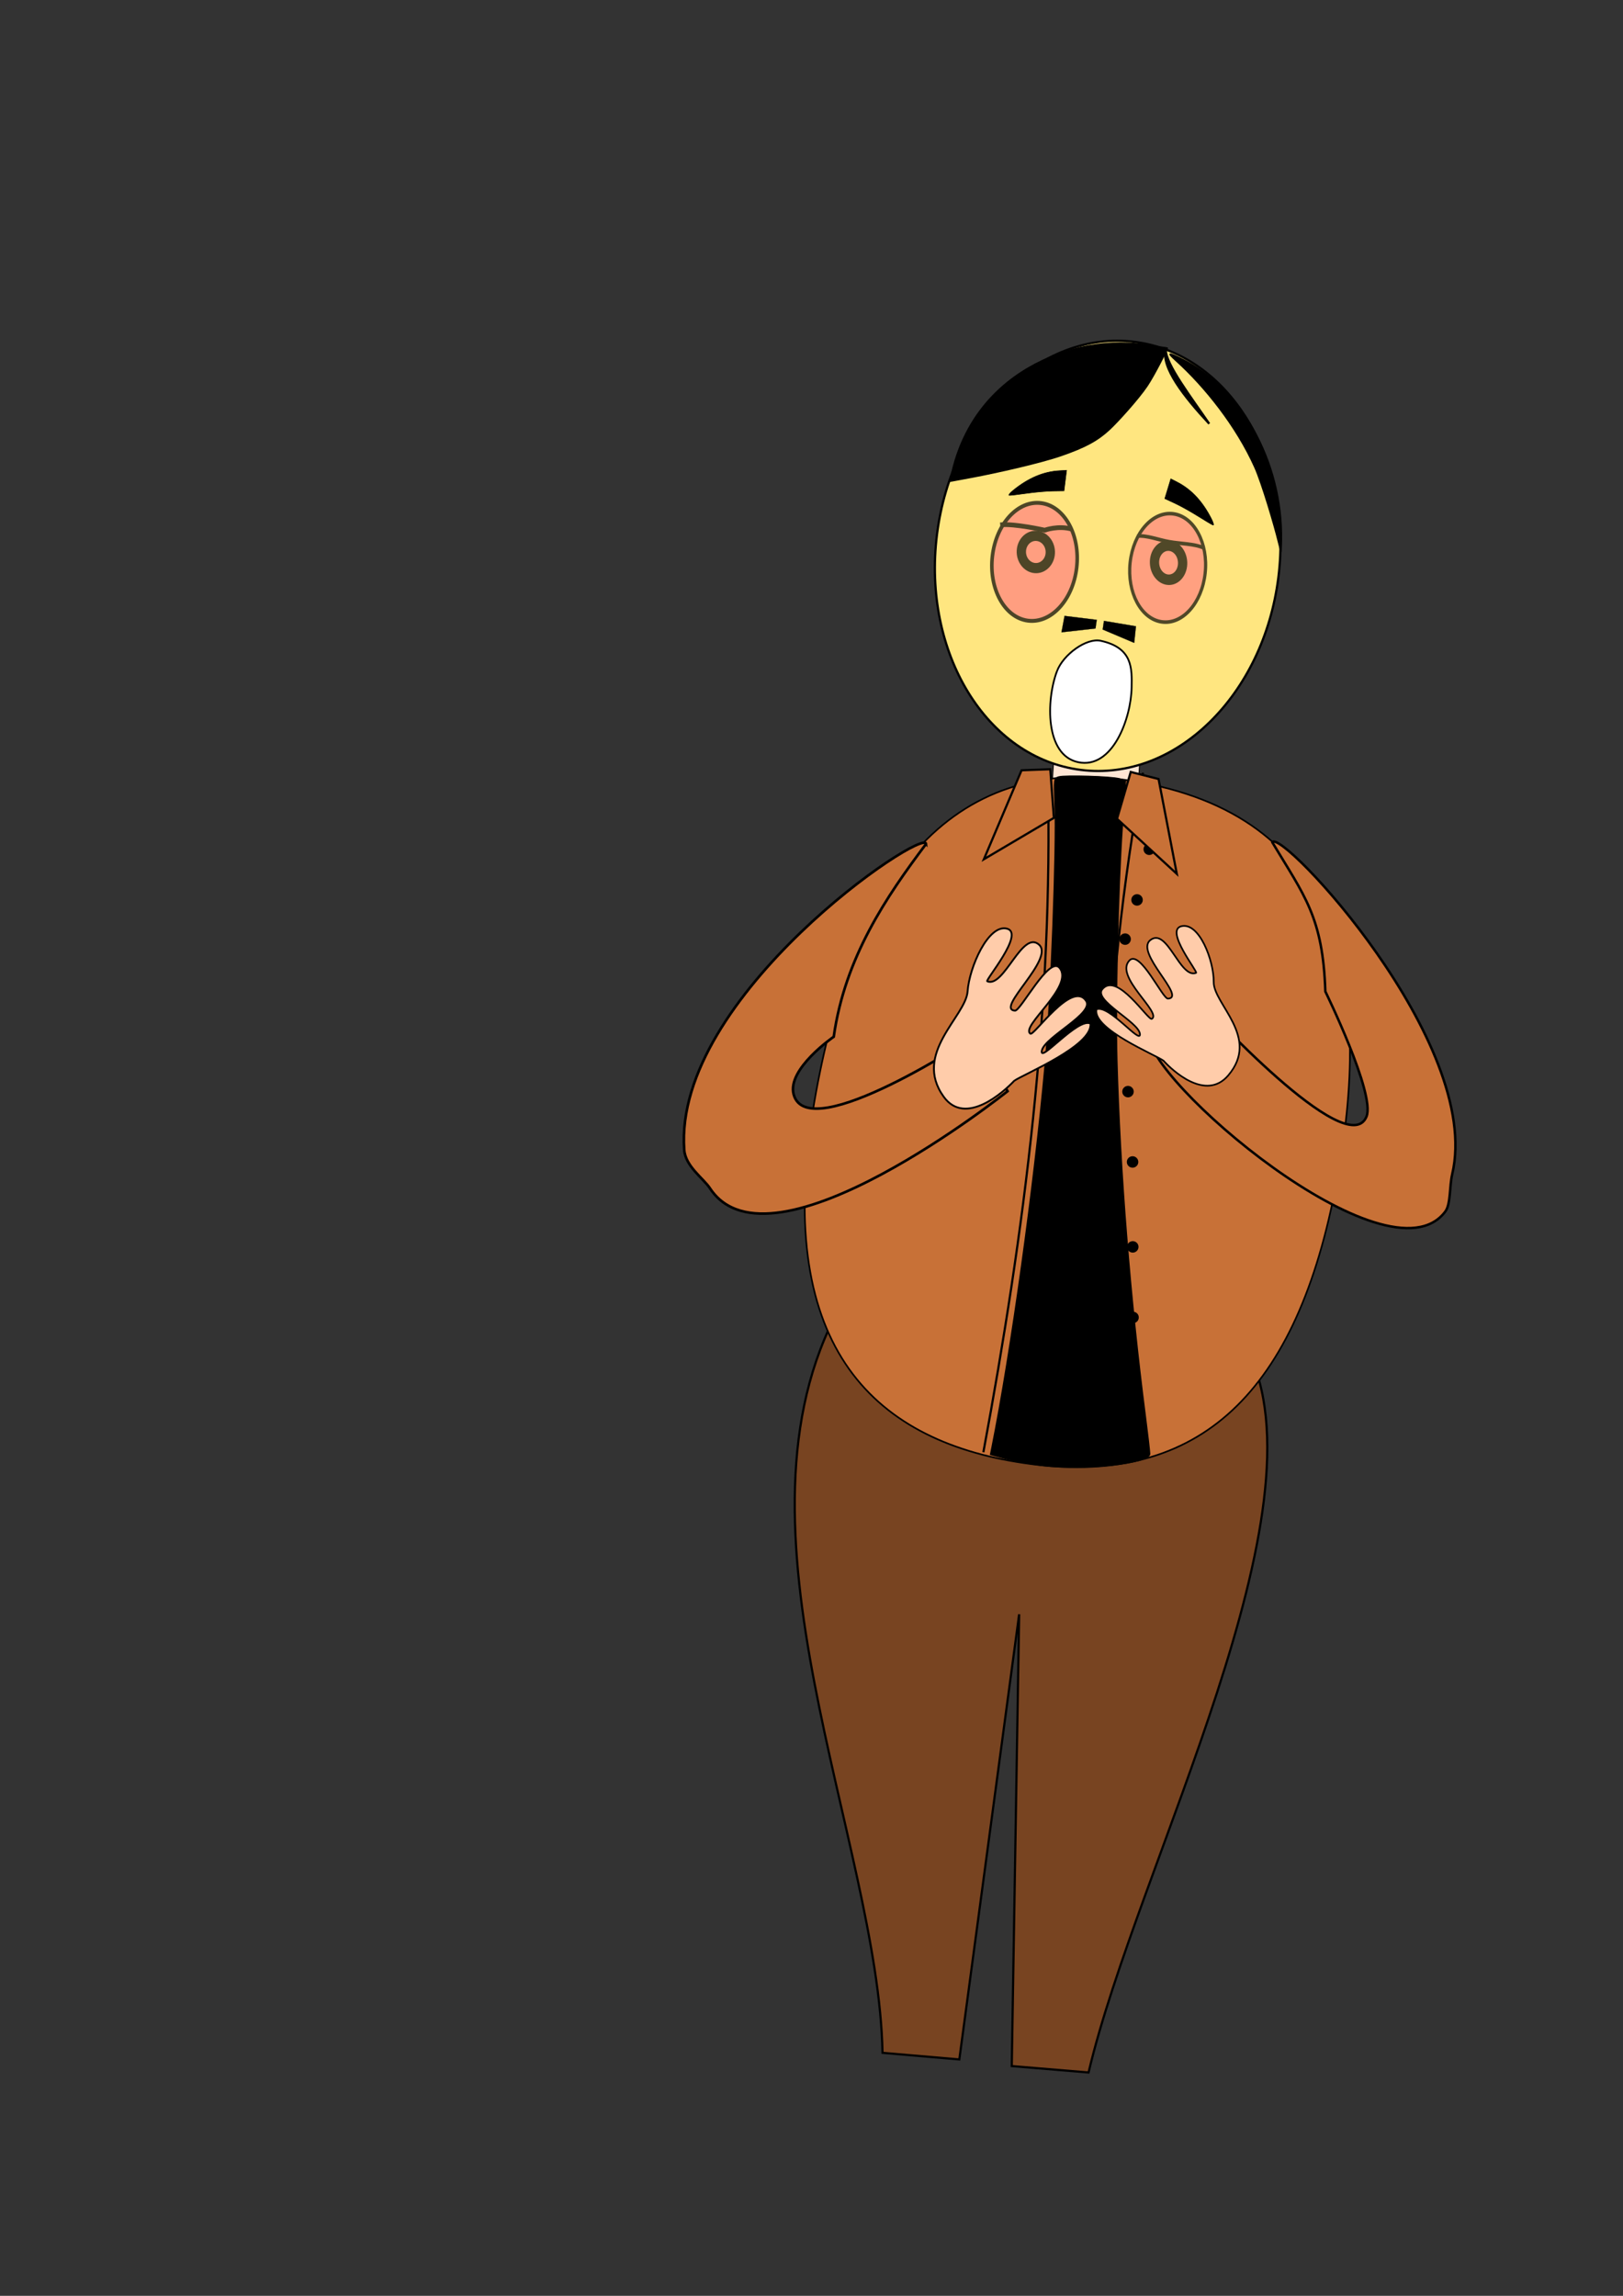 <?xml version="1.0" encoding="UTF-8" standalone="no"?>
<!-- Created with Inkscape (http://www.inkscape.org/) -->

<svg
   xmlns:dc="http://purl.org/dc/elements/1.1/"
   xmlns:cc="http://creativecommons.org/ns#"
   xmlns:rdf="http://www.w3.org/1999/02/22-rdf-syntax-ns#"
   xmlns:svg="http://www.w3.org/2000/svg"
   xmlns="http://www.w3.org/2000/svg"
   xmlns:sodipodi="http://sodipodi.sourceforge.net/DTD/sodipodi-0.dtd"
   xmlns:inkscape="http://www.inkscape.org/namespaces/inkscape"
   width="744.094"
   height="1052.362"
   id="svg2"
   version="1.1"
   inkscape:version="0.91 r13725"
   inkscape:export-filename="mofedz.png"
   inkscape:export-xdpi="90"
   inkscape:export-ydpi="90"
   sodipodi:docname="mofedbymot.svg">
  <rect width="100%" height="100%" fill="#333333" stroke="none"/>
  <defs
     id="defs4" />
  <sodipodi:namedview
     id="base"
     pagecolor="#ffffff"
     bordercolor="#666666"
     borderopacity="1.0"
     inkscape:pageopacity="0.0"
     inkscape:pageshadow="2"
     inkscape:zoom="0.2221444"
     inkscape:cx="585.99913"
     inkscape:cy="400.2697"
     inkscape:document-units="px"
     inkscape:current-layer="layer1"
     showgrid="false"
     inkscape:window-width="1024"
     inkscape:window-height="706"
     inkscape:window-x="-8"
     inkscape:window-y="-8"
     inkscape:window-maximized="1" />
  <g
     inkscape:label="Layer 1"
     inkscape:groupmode="layer"
     id="layer1">
    <path
       style="fill:#784421;stroke:#000000;stroke-width:1px;stroke-linecap:butt;stroke-linejoin:miter;stroke-opacity:1"
       d="m 384.952,599.368 c -55.174,100.369 17.794,244.468 19.66,341.614 l 35.201,3.031 27.434,-204.057 -3.389,207.097 35.207,2.941 c 22.4,-95.109 110.405,-258.531 72.653,-331.54"
       id="path4101"
       inkscape:connector-curvature="0"
       sodipodi:nodetypes="ccccccc"
       inkscape:export-filename="C:\Users\Home\Desktop\mofedmat.png"
       inkscape:export-xdpi="34.128929"
       inkscape:export-ydpi="34.128929" />
    <rect
       style="fill:#ffe6d5;fill-opacity:1;stroke:#000000;stroke-width:0.4;stroke-miterlimit:4;stroke-dasharray:none"
       id="rect4014"
       width="39.396"
       height="38.386"
       x="504.951"
       y="310.282"
       inkscape:export-filename="C:\Users\Home\Desktop\mofedmat.png"
       inkscape:export-xdpi="34.128929"
       inkscape:export-ydpi="34.128929"
       transform="matrix(0.998,0.066,-0.066,0.998,0,0)" />
    <ellipse
       style="opacity:1;fill:#ffe680;fill-opacity:1;stroke:#000000;stroke-width:1.024"
       id="path2985"
       cx="535.671"
       cy="189.9"
       rx="78.895"
       ry="98.904"
       inkscape:export-filename="C:\Users\Home\Desktop\mofedmat.png"
       inkscape:export-xdpi="34.128929"
       inkscape:export-ydpi="34.128929"
       transform="matrix(0.992,0.124,-0.124,0.992,0,0)" />
    <path
       style="fill:#000000;fill-opacity:1;stroke:#000000;stroke-width:0.438"
       d="m 436.355,216.595 c 4.606,-20.249 16.515,-37.276 35.272,-48.137 17.11,-9.908 37.198,-13.448 56.884,-10.026 2.946,0.512 6.673,0.943 6.764,1.036 0.23,0.235 -5.806,12.309 -9.3,17.506 -4.015,5.973 -13.586,16.523 -17.232,19.903 -5.463,5.065 -10.946,8.103 -22.135,11.989 -9.441,3.28 -29.417,7.805 -41.181,9.999 -1.674,0.312 -4.612,0.859 -6.528,1.216 l -3.485,0.648 z"
       id="path2997"
       inkscape:connector-curvature="0"
       sodipodi:nodetypes="ssscssssscs"
       inkscape:export-filename="C:\Users\Home\Desktop\mofedmat.png"
       inkscape:export-xdpi="34.128929"
       inkscape:export-ydpi="34.128929" />
    <path
       style="fill:#000000;fill-opacity:1;stroke:#000000;stroke-width:0.497"
       d="m 586.043,248.365 c -1.742,-7.243 -7.539,-26.869 -10.775,-34.105 -8.491,-18.989 -23.053,-37.1 -36.133,-48.895 -4.656,-4.198 -3.092,-3.705 1.937,-1.269 30.069,14.566 48.285,51.309 46.364,86.964 -0.057,1.054 -0.021,1.906 -0.118,1.894 -0.097,-0.012 -0.671,-2.077 -1.275,-4.589 z"
       id="path2999"
       inkscape:connector-curvature="0"
       sodipodi:nodetypes="cssssscc"
       inkscape:export-filename="C:\Users\Home\Desktop\mofedmat.png"
       inkscape:export-xdpi="34.128929"
       inkscape:export-ydpi="34.128929" />
    <path
       style="fill:#000000;stroke:#000000;stroke-width:1px;stroke-linecap:butt;stroke-linejoin:miter;stroke-opacity:1"
       d="m 534.458,160.182 c -0.153,6.614 11.937,22.317 19.917,34.045 -11.577,-12.418 -22.059,-25.881 -19.917,-34.045 z"
       id="path3001"
       inkscape:connector-curvature="0"
       sodipodi:nodetypes="ccc"
       inkscape:export-filename="C:\Users\Home\Desktop\mofedmat.png"
       inkscape:export-xdpi="34.128929"
       inkscape:export-ydpi="34.128929" />
    <path
       style="fill:#000000;fill-opacity:1;stroke:#000000;stroke-width:0.242;stroke-miterlimit:4;stroke-dasharray:none"
       d="m 464.576,224.701 c 6.962,-5.628 13.879,-8.544 21.191,-8.935 l 3.229,-0.173 -0.588,4.699 -0.588,4.699 -5.19,0.081 c -2.855,0.045 -8.315,0.536 -12.134,1.091 -3.819,0.555 -7.34,0.96 -7.825,0.9 -0.485,-0.061 0.372,-1.123 1.904,-2.362 z"
       id="path3952"
       inkscape:connector-curvature="0"
       inkscape:export-filename="C:\Users\Home\Desktop\mofedmat.png"
       inkscape:export-xdpi="34.128929"
       inkscape:export-ydpi="34.128929" />
    <g
       id="g3992"
       transform="matrix(0.851,0.185,-0.176,0.874,192.717,-11.825)"
       inkscape:export-filename="C:\Users\Home\Desktop\mofedmat.png"
       inkscape:export-xdpi="34.128929"
       inkscape:export-ydpi="34.128929">
      <path
         sodipodi:nodetypes="sssss"
         inkscape:connector-curvature="0"
         id="path3210"
         d="m 401.01,280.699 c 1.523,-9.182 11.788,-20.094 19.388,-20.094 17.431,0 19.049,10.612 20.844,20.094 2.957,15.625 -1.34,43.311 -19.874,43.372 -17.796,0.059 -22.971,-27.616 -20.358,-43.372 z"
         style="fill:#ffffff;stroke:#000000;stroke-width:0.921px;stroke-linecap:butt;stroke-linejoin:miter;stroke-opacity:1" />
    </g>
    <g
       id="g4010"
       transform="matrix(0.589,-0.005,0.006,0.79,235.591,71.465)"
       inkscape:export-filename="C:\Users\Home\Desktop\mofedmat.png"
       inkscape:export-xdpi="34.128929"
       inkscape:export-ydpi="34.128929">
      <path
         sodipodi:nodetypes="ccccc"
         inkscape:connector-curvature="0"
         id="rect4003"
         d="m 425.891,269.607 25.059,2.454 -1.028,4.976 -26.512,2.049 z"
         style="fill:#000000;fill-opacity:1;stroke:#000000;stroke-width:0.13;stroke-miterlimit:4" />
      <path
         sodipodi:nodetypes="ccccc"
         inkscape:connector-curvature="0"
         id="path4008"
         d="m 481.417,275.985 -24.888,-3.283 -1.028,4.976 24.455,7.903 z"
         style="fill:#000000;fill-opacity:1;stroke:#000000;stroke-width:0.13;stroke-miterlimit:4" />
    </g>
    <path
       style="fill:#c87137;fill-opacity:1;stroke:#000000;stroke-width:0.754;stroke-miterlimit:4"
       d="M 611.973,545.939 C 593.146,641.536 547.103,682.047 469.594,670.671 398.06,660.173 354.515,614.625 373.294,505.408 390.284,406.59 433.448,344.037 519.273,358.018 613.89,373.432 631.124,448.694 611.973,545.939 Z"
       id="path4016"
       inkscape:connector-curvature="0"
       sodipodi:nodetypes="sssss"
       inkscape:export-filename="C:\Users\Home\Desktop\mofedmat.png"
       inkscape:export-xdpi="34.128929"
       inkscape:export-ydpi="34.128929" />
    <path
       style="fill:none;stroke:#000000;stroke-width:0.998px;stroke-linecap:butt;stroke-linejoin:miter;stroke-opacity:1"
       d="M 524.031,354.217 C 505.287,454.659 502.908,558.894 507.845,664.824"
       id="path4019"
       inkscape:connector-curvature="0"
       sodipodi:nodetypes="cc"
       inkscape:export-filename="C:\Users\Home\Desktop\mofedmat.png"
       inkscape:export-xdpi="34.128929"
       inkscape:export-ydpi="34.128929" />
    <path
       inkscape:connector-curvature="0"
       id="path4021"
       d="m 480.391,355.812 c 2.555,106.792 -10.851,209.079 -29.546,309.873"
       style="fill:none;stroke:#000000;stroke-width:1px;stroke-linecap:butt;stroke-linejoin:miter;stroke-opacity:1"
       sodipodi:nodetypes="cc"
       inkscape:export-filename="C:\Users\Home\Desktop\mofedmat.png"
       inkscape:export-xdpi="34.128929"
       inkscape:export-ydpi="34.128929" />
    <path
       style="fill:#000000;fill-opacity:1;stroke:#000000;stroke-width:0.727;stroke-miterlimit:4;stroke-dasharray:none"
       d="m 478.089,671.727 c -4.854,-0.578 -12.208,-1.953 -16.344,-3.055 l -7.519,-2.004 0.616,-3.079 c 8.818,-44.077 19.285,-119.362 24.359,-175.2 2.693,-29.644 5.375,-99.913 4.572,-119.784 -0.463,-11.447 -0.413,-11.817 1.66,-12.409 2.844,-0.813 24.08,-0.166 27.657,0.842 l 2.822,0.796 -1.461,21.301 c -1.966,28.672 -3.182,81.24 -2.467,106.666 1.445,51.363 6.066,109.246 13.031,163.212 1.125,8.72 2.025,16.578 2,17.462 -0.124,4.292 -30.031,7.503 -48.925,5.253 l 0,0 z"
       id="path4023"
       inkscape:connector-curvature="0"
       inkscape:export-filename="C:\Users\Home\Desktop\mofedmat.png"
       inkscape:export-xdpi="34.128929"
       inkscape:export-ydpi="34.128929" />
    <circle
       style="fill:#000000;fill-opacity:1;stroke:#000000;stroke-width:0.72;stroke-miterlimit:4;stroke-dasharray:none"
       id="path4025"
       cx="497.689"
       cy="426.398"
       r="2.273"
       inkscape:export-filename="C:\Users\Home\Desktop\mofedmat.png"
       inkscape:export-xdpi="34.128929"
       inkscape:export-ydpi="34.128929"
       transform="matrix(0.997,-0.072,0.072,0.997,0,0)" />
    <circle
       id="path4027"
       style="fill:#000000;fill-opacity:1;stroke:#000000;stroke-width:0.72;stroke-miterlimit:4;stroke-dasharray:none"
       cx="490.431"
       cy="449.17"
       r="2.273"
       inkscape:export-filename="C:\Users\Home\Desktop\mofedmat.png"
       inkscape:export-xdpi="34.128929"
       inkscape:export-ydpi="34.128929"
       transform="matrix(0.997,-0.072,0.072,0.997,0,0)" />
    <circle
       style="fill:#000000;fill-opacity:1;stroke:#000000;stroke-width:0.72;stroke-miterlimit:4;stroke-dasharray:none"
       id="path4029"
       cx="483.679"
       cy="466.706"
       r="2.273"
       inkscape:export-filename="C:\Users\Home\Desktop\mofedmat.png"
       inkscape:export-xdpi="34.128929"
       inkscape:export-ydpi="34.128929"
       transform="matrix(0.997,-0.072,0.072,0.997,0,0)" />
    <circle
       id="path4031"
       style="fill:#000000;fill-opacity:1;stroke:#000000;stroke-width:0.72;stroke-miterlimit:4;stroke-dasharray:none"
       cx="457.68"
       cy="505.003"
       r="2.273"
       inkscape:export-filename="C:\Users\Home\Desktop\mofedmat.png"
       inkscape:export-xdpi="34.128929"
       inkscape:export-ydpi="34.128929"
       transform="matrix(0.997,-0.072,0.072,0.997,0,0)" />
    <circle
       style="fill:#000000;fill-opacity:1;stroke:#000000;stroke-width:0.72;stroke-miterlimit:4;stroke-dasharray:none"
       id="path4033"
       cx="479.957"
       cy="536.549"
       r="2.273"
       inkscape:export-filename="C:\Users\Home\Desktop\mofedmat.png"
       inkscape:export-xdpi="34.128929"
       inkscape:export-ydpi="34.128929"
       transform="matrix(0.997,-0.072,0.072,0.997,0,0)" />
    <circle
       id="path4035"
       style="fill:#000000;fill-opacity:1;stroke:#000000;stroke-width:0.72;stroke-miterlimit:4;stroke-dasharray:none"
       cx="479.727"
       cy="568.873"
       r="2.273"
       inkscape:export-filename="C:\Users\Home\Desktop\mofedmat.png"
       inkscape:export-xdpi="34.128929"
       inkscape:export-ydpi="34.128929"
       transform="matrix(0.997,-0.072,0.072,0.997,0,0)" />
    <circle
       style="fill:#000000;fill-opacity:1;stroke:#000000;stroke-width:0.72;stroke-miterlimit:4;stroke-dasharray:none"
       id="path4037"
       cx="477.015"
       cy="607.72"
       r="2.273"
       inkscape:export-filename="C:\Users\Home\Desktop\mofedmat.png"
       inkscape:export-xdpi="34.128929"
       inkscape:export-ydpi="34.128929"
       transform="matrix(0.997,-0.072,0.072,0.997,0,0)" />
    <circle
       id="path4039"
       style="fill:#000000;fill-opacity:1;stroke:#000000;stroke-width:0.72;stroke-miterlimit:4;stroke-dasharray:none"
       cx="474.808"
       cy="640.001"
       r="2.273"
       inkscape:export-filename="C:\Users\Home\Desktop\mofedmat.png"
       inkscape:export-xdpi="34.128929"
       inkscape:export-ydpi="34.128929"
       transform="matrix(0.997,-0.072,0.072,0.997,0,0)" />
    <circle
       style="fill:#000000;fill-opacity:1;stroke:#000000;stroke-width:0.72;stroke-miterlimit:4;stroke-dasharray:none"
       id="path4041"
       cx="468.835"
       cy="681.285"
       r="2.273"
       inkscape:export-filename="C:\Users\Home\Desktop\mofedmat.png"
       inkscape:export-xdpi="34.128929"
       inkscape:export-ydpi="34.128929"
       transform="matrix(0.997,-0.072,0.072,0.997,0,0)" />
    <path
       style="fill:#c87137;fill-opacity:1;stroke:#000000;stroke-width:1px;stroke-linecap:butt;stroke-linejoin:miter;stroke-opacity:1"
       d="m 483.165,374.907 -32.085,18.956 17.274,-40.769 13.162,-0.493 z"
       id="path4063"
       inkscape:connector-curvature="0"
       sodipodi:nodetypes="ccccc"
       inkscape:export-filename="C:\Users\Home\Desktop\mofedmat.png"
       inkscape:export-xdpi="34.128929"
       inkscape:export-ydpi="34.128929" />
    <path
       sodipodi:nodetypes="ccccc"
       inkscape:connector-curvature="0"
       id="path4065"
       d="m 512.123,375.326 27.412,25.246 -8.368,-43.479 -12.768,-3.234 z"
       style="fill:#c87137;fill-opacity:1;stroke:#000000;stroke-width:1px;stroke-linecap:butt;stroke-linejoin:miter;stroke-opacity:1"
       inkscape:export-filename="C:\Users\Home\Desktop\mofedmat.png"
       inkscape:export-xdpi="34.128929"
       inkscape:export-ydpi="34.128929" />
    <path
       style="fill:#c87137;fill-opacity:1;stroke:#000000;stroke-width:1.191px;stroke-linecap:butt;stroke-linejoin:miter;stroke-opacity:1"
       d="m 424.558,386.86 c -0.521,-8.008 -115.888,69.564 -110.865,140.186 0.538,7.571 8.792,13.076 11.82,17.668 27.854,42.231 136.423,-44.521 136.423,-44.521 l -14.437,-25.534 c 0,0 -77.154,51.259 -83.637,26.998 -3.117,-11.666 18.38,-26.427 18.38,-26.427 5.126,-36.367 24.17,-64.248 42.316,-88.37 z"
       id="path4071"
       inkscape:connector-curvature="0"
       sodipodi:nodetypes="cssccscc"
       inkscape:export-filename="C:\Users\Home\Desktop\mofedmat.png"
       inkscape:export-xdpi="34.128929"
       inkscape:export-ydpi="34.128929" />
    <path
       sodipodi:nodetypes="cssccscc"
       inkscape:connector-curvature="0"
       id="path4073"
       d="m 583.288,386.065 c 3.886,-6.66 96.704,92.012 82.498,152.182 -1.292,5.474 -0.636,13.696 -3.146,17.071 -26.19,35.21 -139.179,-61.791 -135.943,-81.498 l 24.629,-13.536 c 0,0 66.473,72.831 75.171,51.535 4.183,-10.24 -18.868,-57.336 -18.868,-57.336 -1.126,-34.047 -9.523,-43.725 -24.342,-68.418 z"
       style="fill:#c87137;fill-opacity:1;stroke:#000000;stroke-width:1.123px;stroke-linecap:butt;stroke-linejoin:miter;stroke-opacity:1"
       inkscape:export-filename="C:\Users\Home\Desktop\mofedmat.png"
       inkscape:export-xdpi="34.128929"
       inkscape:export-ydpi="34.128929" />
    <path
       style="fill:#ffccaa;stroke:#000000;stroke-width:0.837px;stroke-linecap:butt;stroke-linejoin:miter;stroke-opacity:1"
       d="m 443.609,454.421 c 0.743,-10.946 9.508,-31.009 18.1,-28.73 8.21,2.177 -10.194,23.656 -9.081,24.122 7.682,3.216 15.965,-23.66 23.709,-16.81 7.389,6.535 -20.278,29.59 -11.01,30.267 2.635,0.192 15.706,-25.35 20.444,-19.612 6.946,8.413 -18.108,26.79 -13.375,30.165 1.649,1.176 19.071,-24.639 25.539,-15.05 3.871,5.739 -18.861,16.516 -20.27,22.751 -1.463,6.472 16.504,-15.299 22.285,-12.331 1.107,10.267 -30.857,23.249 -34.979,26.246 -4.529,4.833 -22.34,21.124 -32.308,7.303 -14.342,-19.886 10.163,-36.76 10.947,-48.32 z"
       id="path4906"
       inkscape:connector-curvature="0"
       sodipodi:nodetypes="cssssssssccssc"
       inkscape:export-filename="C:\Users\Home\Desktop\mofedmat.png"
       inkscape:export-xdpi="34.128929"
       inkscape:export-ydpi="34.128929" />
    <path
       sodipodi:nodetypes="cssssssssccssc"
       inkscape:connector-curvature="0"
       id="path4097"
       d="m 556.442,450.121 c 0.114,-9.686 -6.599,-27.503 -14.8,-25.561 -7.836,1.856 7.783,21.007 6.708,21.409 -7.419,2.779 -13.179,-21.06 -20.924,-15.068 -7.39,5.717 16.773,26.34 8.059,26.86 -2.478,0.148 -12.812,-22.552 -17.665,-17.518 -7.115,7.381 14.951,23.846 10.277,26.79 -1.629,1.026 -16.011,-21.951 -22.765,-13.527 -4.042,5.042 16.414,14.767 17.271,20.292 0.89,5.736 -14.3,-13.67 -19.924,-11.094 -1.793,9.07 27.132,20.823 30.764,23.509 3.877,4.313 19.325,18.871 29.666,6.733 14.876,-17.464 -6.787,-32.595 -6.667,-42.825 z"
       style="fill:#ffccaa;stroke:#000000;stroke-width:0.762px;stroke-linecap:butt;stroke-linejoin:miter;stroke-opacity:1"
       inkscape:export-filename="C:\Users\Home\Desktop\mofedmat.png"
       inkscape:export-xdpi="34.128929"
       inkscape:export-ydpi="34.128929" />
    <g
       transform="matrix(1.889,-0.049,0.063,2.065,-273.935,-95.468)"
       id="g4183"
       inkscape:export-filename="C:\Users\Home\Desktop\mofedmat.png"
       inkscape:export-xdpi="34.128929"
       inkscape:export-ydpi="34.128929"
       style="opacity:0.698;fill:#ff8080">
      <ellipse
         ry="13.164"
         rx="10.29"
         cy="120.964"
         cx="413.755"
         id="ellipse4185"
         style="fill:#ff8080;fill-opacity:1;stroke:#000000;stroke-width:0.871;stroke-miterlimit:4;stroke-dasharray:none"
         transform="matrix(0.989,0.147,-0.158,0.987,0,0)" />
      <path
         sodipodi:nodetypes="ccc"
         inkscape:connector-curvature="0"
         id="path4187"
         d="m 399.378,173.172 c -3.238,-0.958 -6.579,0.066 -6.579,0.066 0,0 -7.285,-1.682 -10.757,-1.437"
         style="fill:#ff8080;stroke:#000000;stroke-width:1.051px;stroke-linecap:butt;stroke-linejoin:miter;stroke-opacity:1" />
      <path
         sodipodi:nodetypes="sssss"
         inkscape:connector-curvature="0"
         id="path4189"
         d="m 393.992,178.027 c 0.002,1.978 -1.57,3.581 -3.511,3.579 -1.941,-0.001 -3.515,-1.607 -3.517,-3.585 -0.002,-1.978 1.57,-3.581 3.511,-3.579 1.941,10e-4 3.515,1.607 3.517,3.585 z"
         style="fill:#ff8080;fill-opacity:1;stroke:#000000;stroke-width:2.259;stroke-miterlimit:4" />
    </g>
    <g
       id="g4191"
       transform="matrix(1.681,-0.041,0.061,1.899,-131.978,-74.909)"
       inkscape:export-filename="C:\Users\Home\Desktop\mofedmat.png"
       inkscape:export-xdpi="34.128929"
       inkscape:export-ydpi="34.128929"
       style="opacity:0.687;fill:#ff8080;fill-opacity:1">
      <ellipse
         style="fill:#ff8080;fill-opacity:1;stroke:#000000;stroke-width:0.871;stroke-miterlimit:4;stroke-dasharray:none"
         id="ellipse4193"
         cx="414.669"
         cy="125.621"
         rx="10.29"
         ry="13.164"
         transform="matrix(0.989,0.147,-0.158,0.987,0,0)" />
      <path
         style="fill:#ff8080;fill-opacity:1;stroke:#000000;stroke-width:0.893px;stroke-linecap:butt;stroke-linejoin:miter;stroke-opacity:1"
         d="m 400.16,180.313 c -2.309,-1.018 -6.139,-1.094 -9.209,-1.644 -2.893,-0.518 -6.22,-1.765 -8.678,-1.561"
         id="path4195"
         inkscape:connector-curvature="0"
         sodipodi:nodetypes="cac" />
      <path
         style="fill:#ff8080;fill-opacity:1;stroke:#000000;stroke-width:2.53;stroke-miterlimit:4"
         d="m 394.385,183.714 c 0.008,2.275 -1.703,4.113 -3.819,4.107 -2.116,-0.007 -3.838,-1.856 -3.845,-4.131 -0.008,-2.275 1.703,-4.113 3.819,-4.107 2.116,0.007 3.838,1.856 3.845,4.131 z"
         id="path4197"
         inkscape:connector-curvature="0"
         sodipodi:nodetypes="sssss" />
    </g>
    <path
       style="fill:none;stroke:#000000;stroke-width:0.531px;stroke-linecap:butt;stroke-linejoin:miter;stroke-opacity:1"
       d="m 109.913,-113.761 c -10.989,0.695 -15.867,5.389 -22.63,12.657 7.28,-1.199 14.055,-4.133 21.85,-3.567 z"
       id="path3878"
       inkscape:connector-curvature="0"
       sodipodi:nodetypes="cccc" />
    <ellipse
       style="fill:#ffffff;fill-opacity:1;stroke:#000000;stroke-width:0.86;stroke-miterlimit:4;stroke-dasharray:none"
       id="path3880"
       transform="matrix(0.998,0.061,-0.076,0.997,0,0)"
       cx="94.138"
       cy="-93.431"
       rx="11.079"
       ry="11.906" />
    <path
       style="fill:none;stroke:#000000;stroke-width:1.173px;stroke-linecap:butt;stroke-linejoin:miter;stroke-opacity:1"
       d="m 111.931,-90.345 c -7.56,-1.692 -13.966,-1.923 -21.729,-0.945"
       id="path3882"
       inkscape:connector-curvature="0"
       sodipodi:nodetypes="cc" />
    <ellipse
       style="fill:#1a1a1a;fill-opacity:1;stroke:#000000;stroke-width:1.281;stroke-miterlimit:4;stroke-dasharray:none"
       id="path3884"
       transform="matrix(0.998,0.061,-0.076,0.997,0,0)"
       cx="97.292"
       cy="-91.377"
       rx="2.125"
       ry="1.904" />
    <path
       style="fill:#000000;fill-opacity:1;stroke:#000000;stroke-width:0.858;stroke-miterlimit:4"
       d="m 103.058,-43.892 12.455,1.119 -0.157,2.06 -12.484,1.448 z"
       id="rect3918"
       inkscape:connector-curvature="0"
       sodipodi:nodetypes="ccccc" />
    <path
       style="fill:none;stroke:#000000;stroke-width:0.587;stroke-linecap:butt;stroke-linejoin:miter;stroke-miterlimit:4;stroke-dasharray:none;stroke-opacity:1"
       d="m 27.771,-150 c -4.514,-1.231 -14.545,-2.624 -22.206,0.592 0,0 5.556,17.058 12.198,17.478"
       id="path3925"
       inkscape:connector-curvature="0"
       sodipodi:nodetypes="ccc" />
    <path
       style="fill:#000000;fill-opacity:1;stroke:#000000;stroke-width:0.263;stroke-miterlimit:4;stroke-dasharray:none"
       d="m 84.192,-102.359 c 7.128,-6.748 14.337,-10.488 22.087,-11.459 l 3.422,-0.429 -0.399,5.25 -0.399,5.25 -5.511,0.472 c -3.031,0.259 -8.809,1.205 -12.839,2.101 -4.031,0.896 -7.753,1.604 -8.271,1.572 -0.518,-0.032 0.341,-1.272 1.91,-2.757 z"
       id="path3952-3"
       inkscape:connector-curvature="0" />
    <path
       style="fill:#000000;fill-opacity:1;stroke:#000000;stroke-width:0.242;stroke-miterlimit:4;stroke-dasharray:none"
       d="m 184.599,-117.316 c -6.21,-6.448 -12.712,-10.2 -19.919,-11.496 l -3.182,-0.572 0,4.736 0,4.736 5.14,0.725 c 2.827,0.399 8.184,1.563 11.904,2.588 3.72,1.025 7.164,1.864 7.653,1.864 0.489,0 -0.23,-1.161 -1.596,-2.58 z"
       id="path4247"
       inkscape:connector-curvature="0" />
    <g
       transform="matrix(1.788,0,0,1.856,-503.496,-440.31)"
       id="g4269">
      <ellipse
         ry="13.58"
         rx="10.638"
         cy="202.343"
         cx="365.077"
         transform="matrix(0.968,0,0,0.968,22.017,-0.638)"
         id="ellipse4271"
         style="fill:#ffe6d5;fill-opacity:1;stroke:#000000;stroke-width:0.9;stroke-miterlimit:4;stroke-dasharray:none" />
      <path
         sodipodi:nodetypes="cac"
         inkscape:connector-curvature="0"
         id="path4273"
         d="m 386.073,196.607 c -2.927,-0.563 -7.111,0.333 -10.669,0.42 -3.555,0.087 -7.741,-0.559 -10.669,0.104"
         style="fill:none;stroke:#000000;stroke-width:0.981px;stroke-linecap:butt;stroke-linejoin:miter;stroke-opacity:1" />
      <path
         sodipodi:nodetypes="sssss"
         inkscape:connector-curvature="0"
         id="path4275"
         d="m 377.036,199.504 c 0,0.947 -0.768,1.715 -1.715,1.715 -0.947,0 -1.715,-0.768 -1.715,-1.715 0,-0.947 0.768,-1.715 1.715,-1.715 0.947,0 1.715,0.768 1.715,1.715 z"
         style="fill:#1a1a1a;fill-opacity:1;stroke:#000000;stroke-width:1.092;stroke-miterlimit:4" />
    </g>
    <path
       inkscape:export-ydpi="34.128929"
       inkscape:export-xdpi="34.128929"
       inkscape:export-filename="C:\Users\Home\Desktop\mofedmat.png"
       inkscape:connector-curvature="0"
       id="path4192"
       d="m 555.371,237.757 c -4.067,-7.975 -9.197,-13.456 -15.716,-16.791 l -2.879,-1.473 -1.377,4.531 -1.377,4.531 4.707,2.188 c 2.589,1.203 7.376,3.875 10.638,5.938 3.262,2.062 6.313,3.866 6.781,4.008 0.468,0.142 0.118,-1.178 -0.777,-2.932 z"
       style="fill:#000000;fill-opacity:1;stroke:#000000;stroke-width:0.242;stroke-miterlimit:4;stroke-dasharray:none"
       inkscape:transform-center-x="-0.24479942"
       inkscape:transform-center-y="-1.2115352" />
  </g>
</svg>
